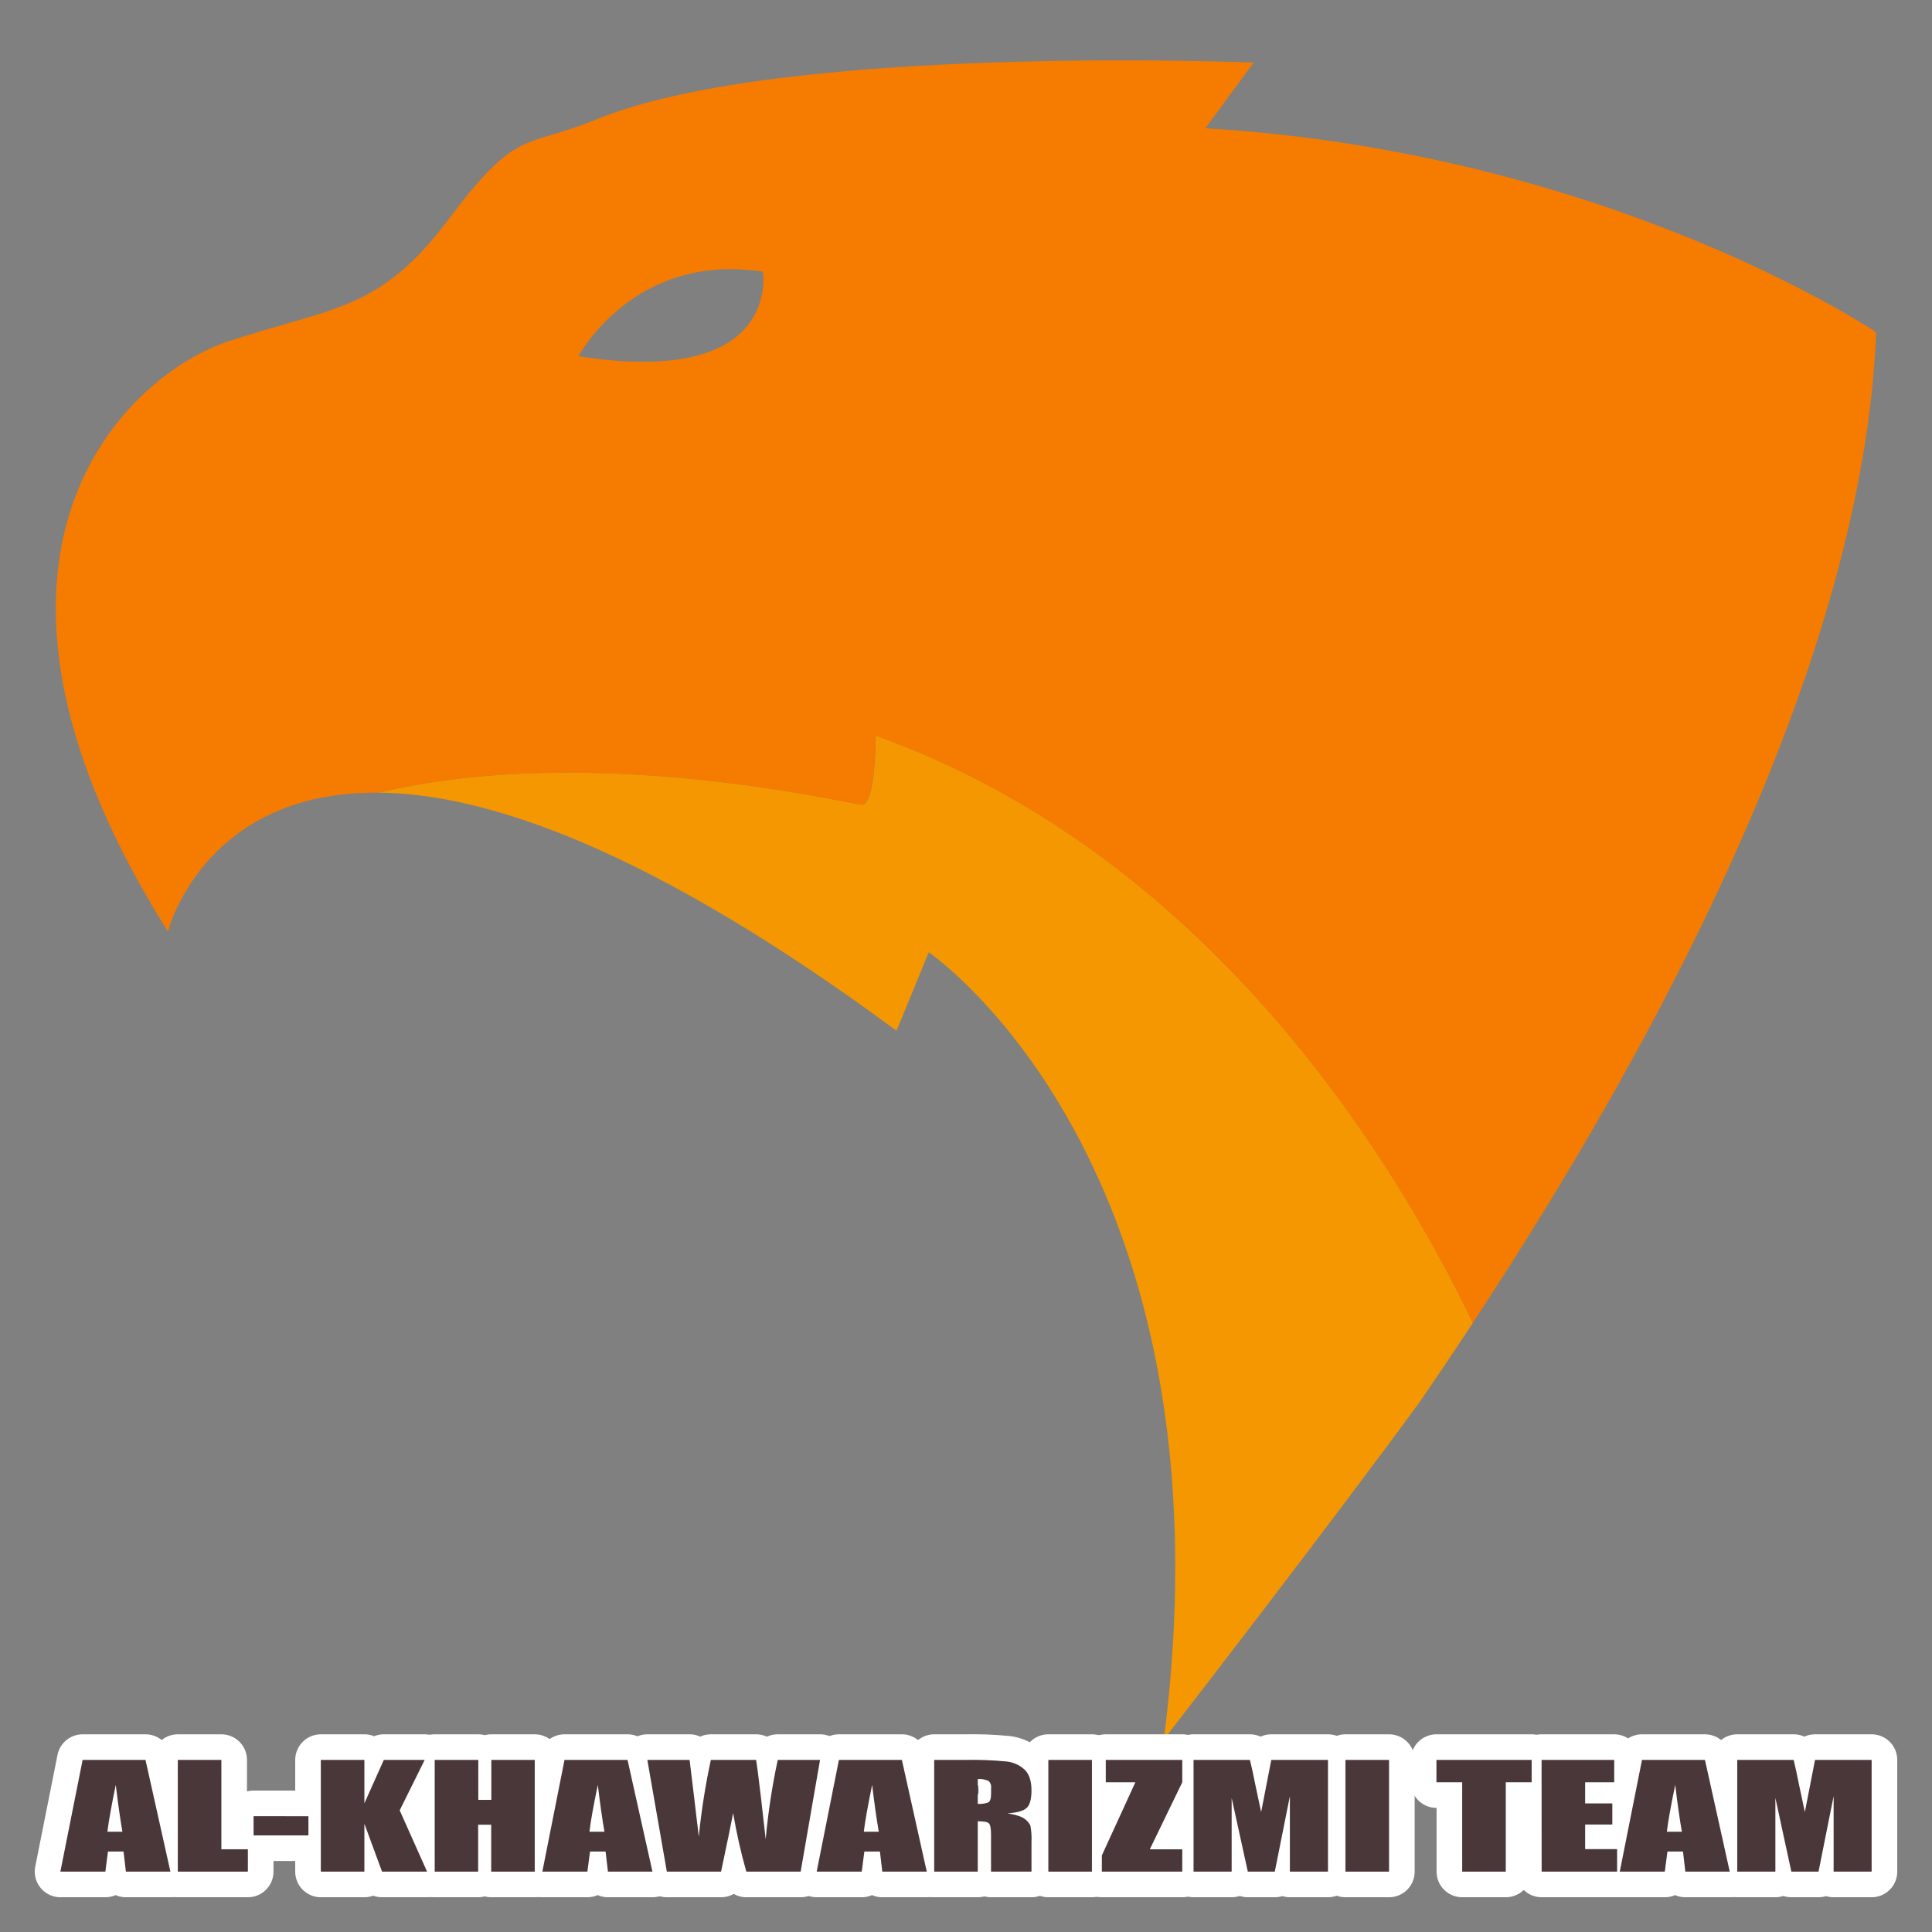 <svg width="250" height="250" viewBox="0 0 250 250" fill="none" xmlns="http://www.w3.org/2000/svg">
<rect x="0" y="0" width="250" height="250" fill="#808080" stroke="none"/>
<path d="M190.59 171.184C190.383 171.504 190.172 171.82 189.965 172.137C187.84 175.348 185.746 178.453 183.684 181.453L183.613 181.547C172.828 196.328 151.973 223.344 150.664 225C150.645 225.03 150.624 225.058 150.602 225.086C160.156 150.391 120.18 123.227 120.18 123.227L116.008 133.383C84.367 110.016 63.156 102.707 48.996 102.566C76.793 95.926 110.324 104.129 111.531 104.129C113.32 104.129 113.32 95.184 113.32 95.184C157.309 110.902 181.371 151.863 190.59 171.184Z" fill="#F49700"/>
<path d="M155.973 16.594L162.223 8.098C162.223 8.098 101.676 5.609 77.414 15.352C67.871 19.328 67.07 16.344 58.125 28.277C49.18 40.211 43.434 39.637 29.715 44.113C16.133 48.539 -8.176 71.754 20.84 119.113C21.129 119.594 21.43 120.074 21.734 120.563C22.231 118.849 22.941 117.205 23.848 115.668C26.93 110.289 34.004 102.418 48.98 102.574C76.777 95.934 110.309 104.137 111.516 104.137C113.305 104.137 113.305 95.191 113.305 95.191C157.293 110.902 181.355 151.863 190.574 171.184C214.707 134.535 241.094 85.223 242.773 42.992C242.773 42.992 208.32 19.727 155.973 16.594ZM74.844 46.094C74.844 46.094 82 32.574 98.707 35.156C98.707 35.156 101.289 50.246 74.844 46.094Z" fill="#F67B01"/>
<path d="M18.828 227.734L22.051 242.188H16.289L15.988 239.59H13.969L13.633 242.188H7.812L10.691 227.734H18.828ZM15.84 237.027C15.556 235.392 15.27 233.368 14.98 230.957C14.408 233.723 14.047 235.746 13.898 237.027H15.84Z" fill="black" stroke="white" stroke-width="6.63" stroke-linecap="round" stroke-linejoin="round"/>
<path d="M28.645 227.734V239.297H32.074V242.188H23.008V227.734H28.645Z" fill="black" stroke="white" stroke-width="6.63" stroke-linecap="round" stroke-linejoin="round"/>
<path d="M39.91 235.02V237.5H32.812V235.012L39.91 235.02Z" fill="black" stroke="white" stroke-width="6.63" stroke-linecap="round" stroke-linejoin="round"/>
<path d="M54.953 227.734L51.719 234.258L55.262 242.188H49.438L47.152 235.992V242.188H41.516V227.734H47.152V233.348L49.664 227.734H54.953Z" fill="black" stroke="white" stroke-width="6.63" stroke-linecap="round" stroke-linejoin="round"/>
<path d="M69.195 227.734V242.188H63.559V236.117H61.871V242.188H56.25V227.734H61.891V232.902H63.578V227.734H69.195Z" fill="black" stroke="white" stroke-width="6.63" stroke-linecap="round" stroke-linejoin="round"/>
<path d="M81.203 227.734L84.426 242.188H78.668L78.363 239.59H76.348L76.008 242.188H70.18L73.047 227.734H81.203ZM78.215 237.027C77.931 235.392 77.644 233.368 77.356 230.957C76.78 233.723 76.419 235.746 76.273 237.027H78.215Z" fill="black" stroke="white" stroke-width="6.63" stroke-linecap="round" stroke-linejoin="round"/>
<path d="M106.113 227.734L103.605 242.188H96.574C95.867 239.695 95.297 237.165 94.867 234.609C94.641 235.826 94.12 238.352 93.305 242.188H86.289L83.766 227.734H89.234L89.844 232.777L90.422 237.652C90.755 234.319 91.276 231.008 91.984 227.734H97.844C97.922 228.156 98.126 229.745 98.457 232.5L99.078 238C99.39 234.55 99.912 231.121 100.641 227.734H106.113Z" fill="black" stroke="white" stroke-width="6.63" stroke-linecap="round" stroke-linejoin="round"/>
<path d="M116.703 227.734L119.922 242.188H114.168L113.863 239.59H111.848L111.508 242.188H105.68L108.555 227.734H116.703ZM113.715 237.027C113.428 235.392 113.142 233.368 112.855 230.957C112.285 233.723 111.926 235.746 111.777 237.027H113.715Z" fill="black" stroke="white" stroke-width="6.63" stroke-linecap="round" stroke-linejoin="round"/>
<path d="M120.887 227.734H124.875C126.68 227.696 128.485 227.764 130.281 227.938C131.14 228.037 131.945 228.405 132.582 228.988C133.176 229.551 133.473 230.448 133.473 231.68C133.473 232.805 133.266 233.563 132.844 233.949C132.422 234.336 131.598 234.566 130.367 234.645C131.484 234.827 132.234 235.073 132.617 235.383C132.926 235.601 133.172 235.896 133.332 236.238C133.464 236.942 133.511 237.66 133.473 238.375V242.188H128.238V237.383C128.238 236.602 128.145 236.133 127.965 235.945C127.785 235.758 127.301 235.672 126.523 235.672V242.188H120.887V227.734ZM126.523 230.207V233.422C126.975 233.45 127.427 233.39 127.855 233.246C128.109 233.129 128.246 232.754 128.246 232.117V231.336C128.271 231.167 128.25 230.994 128.185 230.835C128.121 230.676 128.015 230.538 127.879 230.434C127.452 230.251 126.987 230.173 126.523 230.207Z" fill="black" stroke="white" stroke-width="6.63" stroke-linecap="round" stroke-linejoin="round"/>
<path d="M141.293 227.734V242.188H135.656V227.734H141.293Z" fill="black" stroke="white" stroke-width="6.63" stroke-linecap="round" stroke-linejoin="round"/>
<path d="M152.984 227.734V230.625L148.785 239.297H152.984V242.188H142.578V240.09L146.918 230.625H143.086V227.734H152.984Z" fill="black" stroke="white" stroke-width="6.63" stroke-linecap="round" stroke-linejoin="round"/>
<path d="M171.84 227.734V242.188H166.91V232.422L164.957 242.188H161.465L159.375 232.652V242.188H154.445V227.734H161.738C161.957 228.602 162.18 229.629 162.41 230.805L163.191 234.484L164.504 227.734H171.84Z" fill="black" stroke="white" stroke-width="6.63" stroke-linecap="round" stroke-linejoin="round"/>
<path d="M179.742 227.734V242.188H174.102V227.734H179.742Z" fill="black" stroke="white" stroke-width="6.63" stroke-linecap="round" stroke-linejoin="round"/>
<path d="M198.195 227.734V230.625H194.848V242.188H189.207V230.625H185.875V227.734H198.195Z" fill="black" stroke="white" stroke-width="6.63" stroke-linecap="round" stroke-linejoin="round"/>
<path d="M199.48 227.734H208.879V230.625H205.117V233.359H208.633V236.094H205.117V239.273H209.254V242.188H199.488L199.48 227.734Z" fill="black" stroke="white" stroke-width="6.63" stroke-linecap="round" stroke-linejoin="round"/>
<path d="M220.621 227.734L223.828 242.188H218.082L217.781 239.59H215.766L215.426 242.188H209.598L212.473 227.734H220.621ZM217.633 237.027C217.346 235.392 217.06 233.368 216.773 230.957C216.198 233.723 215.837 235.746 215.691 237.027H217.633Z" fill="black" stroke="white" stroke-width="6.63" stroke-linecap="round" stroke-linejoin="round"/>
<path d="M242.188 227.734V242.188H237.27V232.422L235.316 242.188H231.801L229.734 232.652V242.188H224.801V227.734H232.098C232.312 228.602 232.535 229.629 232.766 230.805L233.547 234.484L234.863 227.734H242.188Z" fill="black" stroke="white" stroke-width="6.63" stroke-linecap="round" stroke-linejoin="round"/>
<path d="M18.828 227.734L22.051 242.188H16.289L15.988 239.59H13.969L13.633 242.188H7.812L10.691 227.734H18.828ZM15.84 237.027C15.556 235.392 15.27 233.368 14.98 230.957C14.408 233.723 14.047 235.746 13.898 237.027H15.84Z" fill="#493739"/>
<path d="M28.645 227.734V239.297H32.074V242.188H23.008V227.734H28.645Z" fill="#493739"/>
<path d="M39.91 235.02V237.5H32.812V235.012L39.91 235.02Z" fill="#493739"/>
<path d="M54.953 227.734L51.719 234.258L55.262 242.188H49.438L47.152 235.992V242.188H41.516V227.734H47.152V233.348L49.664 227.734H54.953Z" fill="#493739"/>
<path d="M69.195 227.734V242.188H63.559V236.117H61.871V242.188H56.25V227.734H61.891V232.902H63.578V227.734H69.195Z" fill="#493739"/>
<path d="M81.203 227.734L84.426 242.188H78.668L78.363 239.59H76.348L76.008 242.188H70.18L73.047 227.734H81.203ZM78.215 237.027C77.931 235.392 77.644 233.368 77.356 230.957C76.78 233.723 76.419 235.746 76.273 237.027H78.215Z" fill="#493739"/>
<path d="M106.113 227.734L103.605 242.188H96.574C95.867 239.695 95.297 237.165 94.867 234.609C94.641 235.826 94.12 238.352 93.305 242.188H86.289L83.766 227.734H89.234L89.844 232.777L90.422 237.652C90.755 234.319 91.276 231.008 91.984 227.734H97.844C97.922 228.156 98.126 229.745 98.457 232.5L99.078 238C99.39 234.55 99.912 231.121 100.641 227.734H106.113Z" fill="#493739"/>
<path d="M116.703 227.734L119.922 242.188H114.168L113.863 239.59H111.848L111.508 242.188H105.68L108.555 227.734H116.703ZM113.715 237.027C113.428 235.392 113.142 233.368 112.855 230.957C112.285 233.723 111.926 235.746 111.777 237.027H113.715Z" fill="#493739"/>
<path d="M120.887 227.734H124.875C126.68 227.696 128.485 227.764 130.281 227.938C131.14 228.037 131.945 228.405 132.582 228.988C133.176 229.551 133.473 230.448 133.473 231.68C133.473 232.805 133.266 233.563 132.844 233.949C132.422 234.336 131.598 234.566 130.367 234.645C131.484 234.827 132.234 235.073 132.617 235.383C132.926 235.601 133.172 235.896 133.332 236.238C133.464 236.942 133.511 237.66 133.473 238.375V242.188H128.238V237.383C128.238 236.602 128.145 236.133 127.965 235.945C127.785 235.758 127.301 235.672 126.523 235.672V242.188H120.887V227.734ZM126.523 230.207V233.422C126.975 233.45 127.427 233.39 127.855 233.246C128.109 233.129 128.246 232.754 128.246 232.117V231.336C128.271 231.167 128.25 230.994 128.185 230.835C128.121 230.676 128.015 230.538 127.879 230.434C127.452 230.251 126.987 230.173 126.523 230.207Z" fill="#493739"/>
<path d="M141.293 227.734V242.188H135.656V227.734H141.293Z" fill="#493739"/>
<path d="M152.984 227.734V230.625L148.785 239.297H152.984V242.188H142.578V240.09L146.918 230.625H143.086V227.734H152.984Z" fill="#493739"/>
<path d="M171.84 227.734V242.188H166.91V232.422L164.957 242.188H161.465L159.375 232.652V242.188H154.445V227.734H161.738C161.957 228.602 162.18 229.629 162.41 230.805L163.191 234.484L164.504 227.734H171.84Z" fill="#493739"/>
<path d="M179.742 227.734V242.188H174.102V227.734H179.742Z" fill="#493739"/>
<path d="M198.195 227.734V230.625H194.848V242.188H189.207V230.625H185.875V227.734H198.195Z" fill="#493739"/>
<path d="M199.48 227.734H208.879V230.625H205.117V233.359H208.633V236.094H205.117V239.273H209.254V242.188H199.488L199.48 227.734Z" fill="#493739"/>
<path d="M220.621 227.734L223.828 242.188H218.082L217.781 239.59H215.766L215.426 242.188H209.598L212.473 227.734H220.621ZM217.633 237.027C217.346 235.392 217.06 233.368 216.773 230.957C216.198 233.723 215.837 235.746 215.691 237.027H217.633Z" fill="#493739"/>
<path d="M242.188 227.734V242.188H237.27V232.422L235.316 242.188H231.801L229.734 232.652V242.188H224.801V227.734H232.098C232.312 228.602 232.535 229.629 232.766 230.805L233.547 234.484L234.863 227.734H242.188Z" fill="#493739"/>
</svg>
